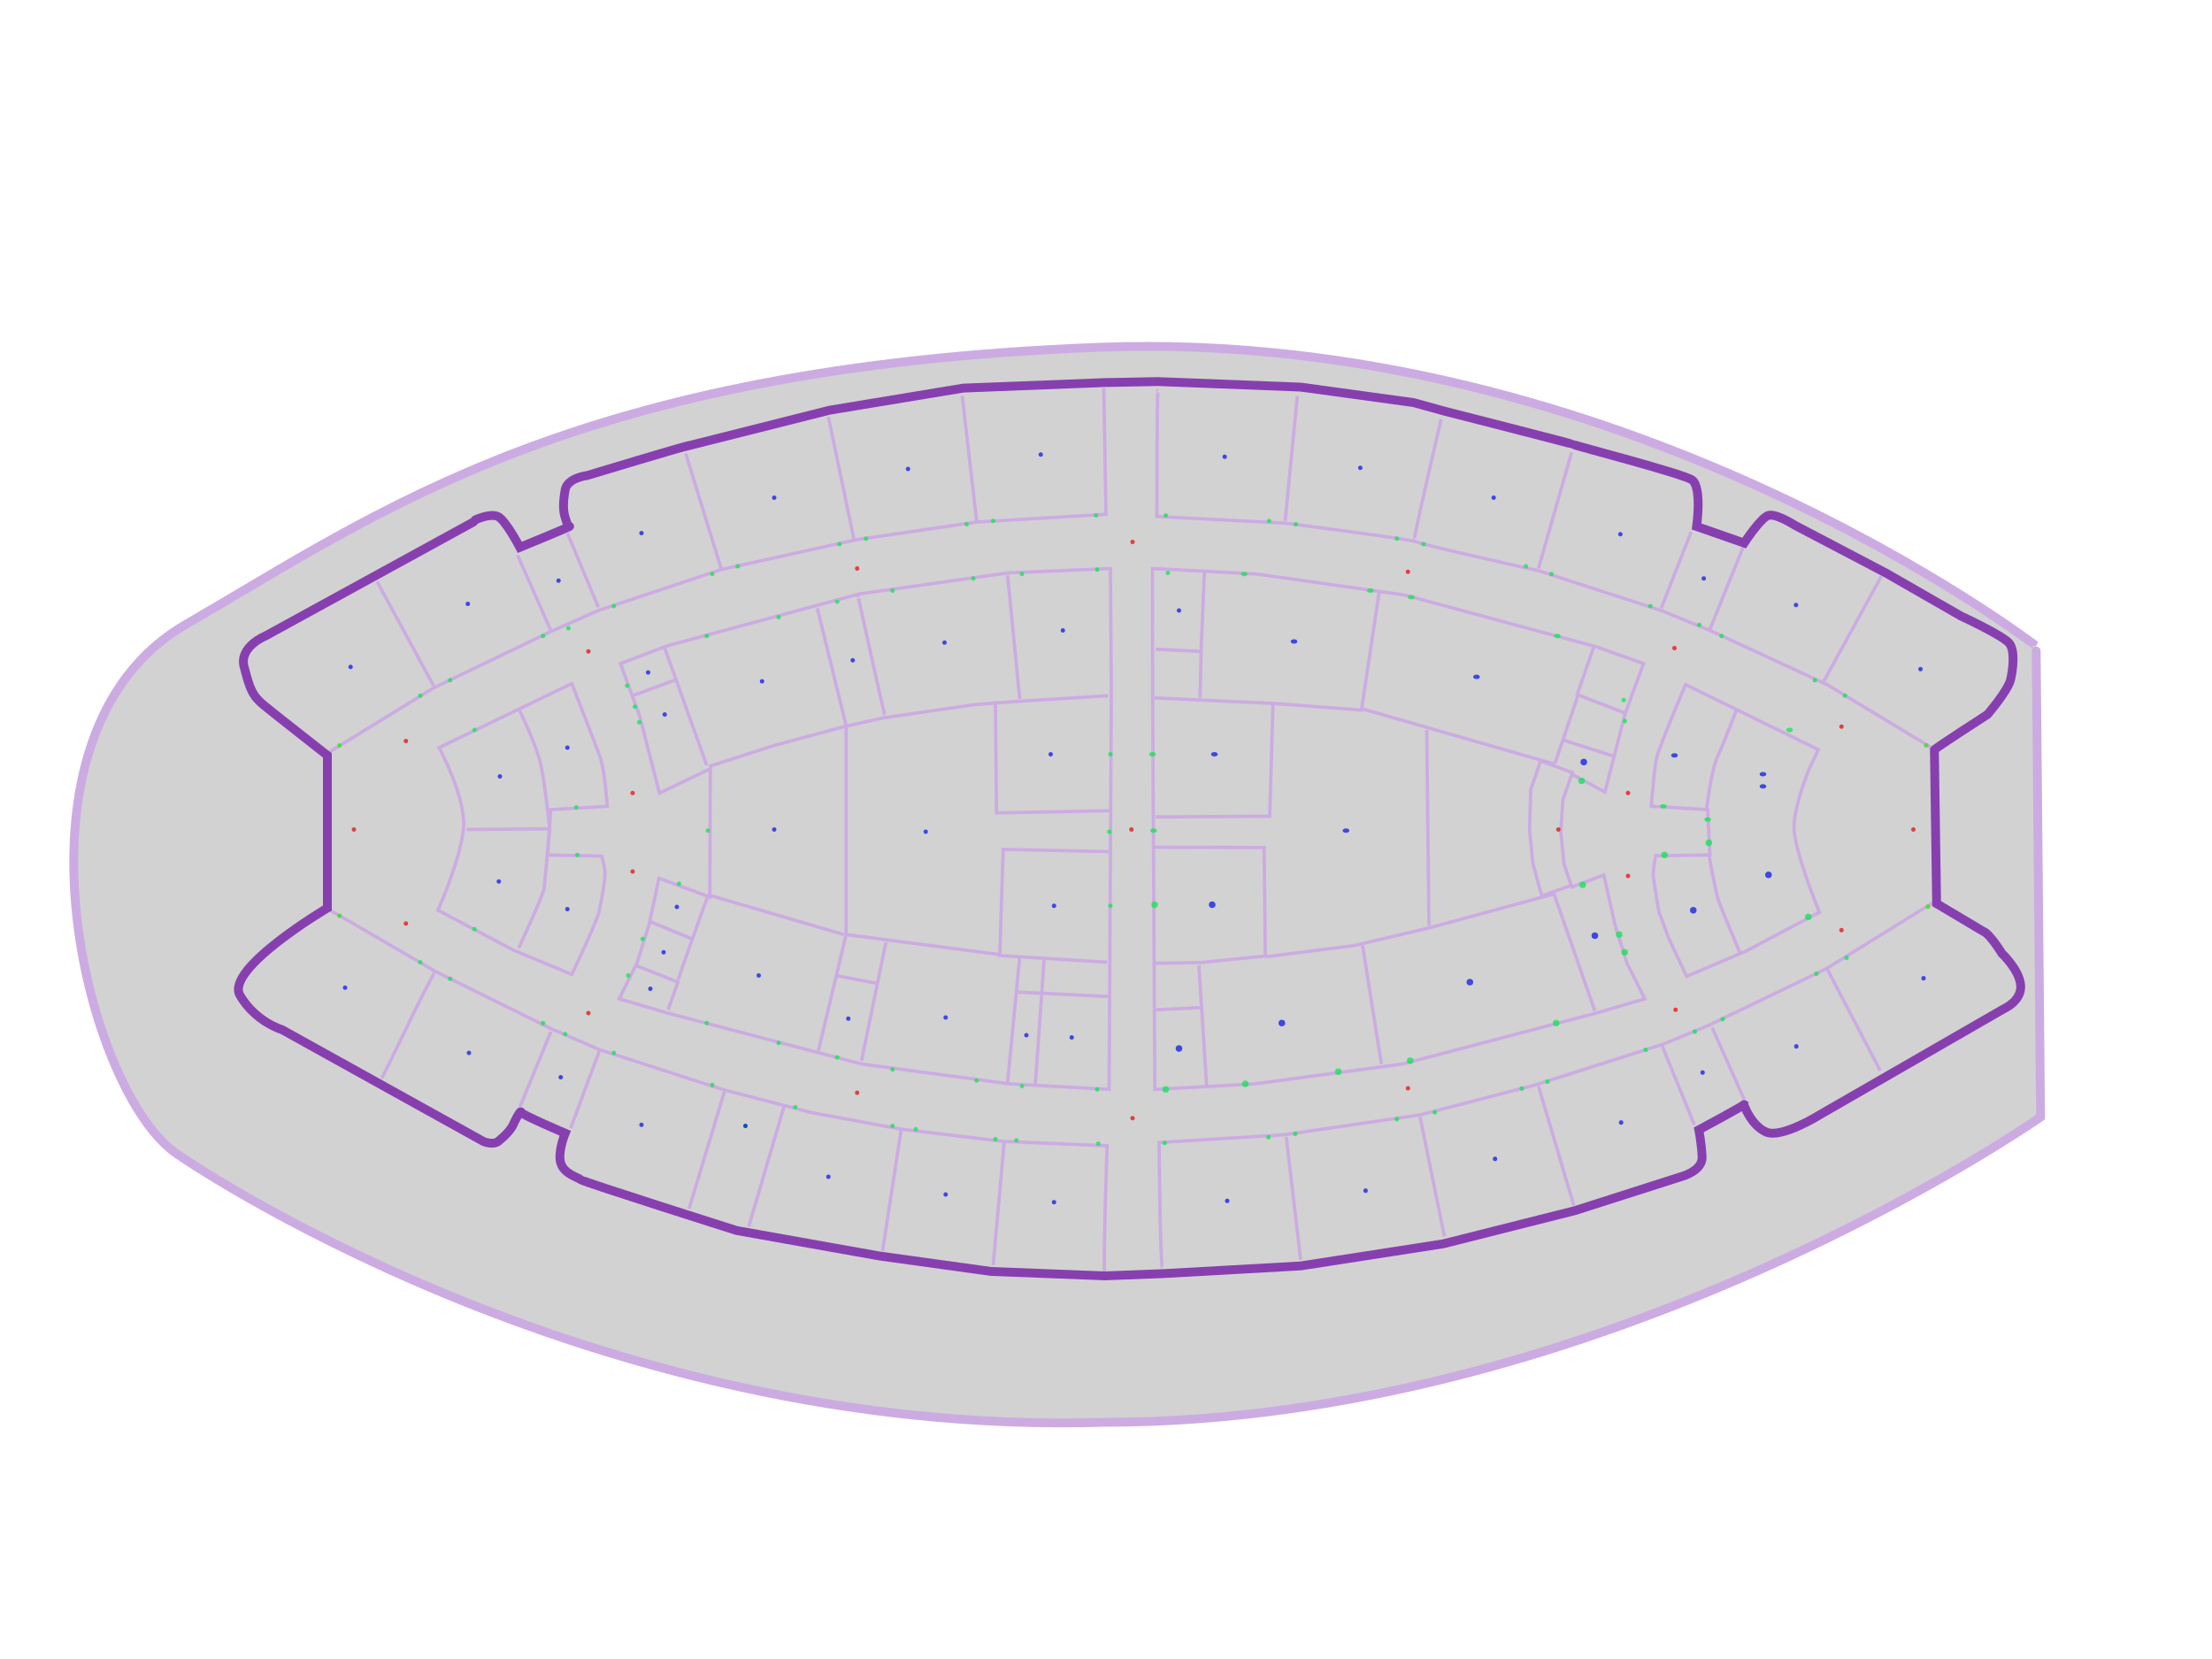 <?xml version="1.0" encoding="UTF-8" standalone="no"?>
<!-- Created with Inkscape (http://www.inkscape.org/) -->

<svg
   width="200cm"
   height="150cm"
   viewBox="0 0 2 1.5"
   version="1.1"
   id="svg1"
   xml:space="preserve"
   inkscape:version="1.4.2 (f4327f4, 2025-05-13)"
   sodipodi:docname="istF1.svg"
   inkscape:export-filename="..\..\Downloads\IST floor 1.png"
   inkscape:export-xdpi="96"
   inkscape:export-ydpi="96"
   xmlns:inkscape="http://www.inkscape.org/namespaces/inkscape"
   xmlns:sodipodi="http://sodipodi.sourceforge.net/DTD/sodipodi-0.dtd"
   xmlns="http://www.w3.org/2000/svg"
   xmlns:svg="http://www.w3.org/2000/svg"
   xmlns:rdf="http://www.w3.org/1999/02/22-rdf-syntax-ns#"
   xmlns:cc="http://creativecommons.org/ns#"
   xmlns:dc="http://purl.org/dc/elements/1.1/"><title
     id="title1">IST first floor</title><sodipodi:namedview
     id="namedview1"
     pagecolor="#505050"
     bordercolor="#eeeeee"
     borderopacity="1"
     inkscape:showpageshadow="0"
     inkscape:pageopacity="0"
     inkscape:pagecheckerboard="0"
     inkscape:deskcolor="#505050"
     inkscape:document-units="cm"
     inkscape:zoom="0.20779126"
     inkscape:cx="3970.3306"
     inkscape:cy="2714.2624"
     inkscape:window-width="3840"
     inkscape:window-x="-12"
     inkscape:window-y="-12"
     inkscape:window-maximized="1"
     inkscape:current-layer="layer2"
     showgrid="true"
     inkscape:window-height="2120"><inkscape:grid
       id="grid68"
       units="cm"
       originx="0"
       originy="0"
       spacingx="0.01"
       spacingy="0.01"
       empcolor="#0099e5"
       empopacity="0.302"
       color="#0099e5"
       opacity="0.149"
       empspacing="5"
       enabled="true"
       visible="true" /></sodipodi:namedview><defs
     id="defs1"><linearGradient
       id="swatch3"
       inkscape:swatch="solid"><stop
         style="stop-color:#000000;stop-opacity:1;"
         offset="0"
         id="stop3" /></linearGradient></defs><g
     inkscape:groupmode="layer"
     id="layer2"
     inkscape:label="Walls"><path
       style="fill:#bfbfbf;fill-opacity:0.696;fill-rule:nonzero;stroke:#ccabe2;stroke-width:0.008;stroke-dasharray:none;stroke-opacity:1"
       d="m 0.161,1.044 c 0,0 0.368,0.256 0.837,0.242 0.453,4e-7 0.847,-0.276 0.847,-0.276 0,0 -0.004,-0.427 -0.004,-0.426 C 1.839,0.583 1.467,0.296 0.994,0.314 0.52,0.332 0.342,0.464 0.169,0.564 -0.005,0.663 0.078,0.99 0.161,1.044 Z"
       id="path3"
       sodipodi:nodetypes="ccccssc"
       inkscape:label="Foundation" /><g
       inkscape:groupmode="layer"
       id="layer8"
       inkscape:label="Inner walls for inner classrooms"><path
         style="fill:none;fill-opacity:0.696;fill-rule:nonzero;stroke:#ccabe2;stroke-width:0.003;stroke-dasharray:none;stroke-opacity:1"
         d="m 0.422,0.75 0.075,-6.3665e-4 c 0,0 -0.004,-0.039 -0.008,-0.058 -0.004,-0.018 -0.019,-0.048 -0.019,-0.049"
         id="path36"
         sodipodi:nodetypes="ccsc" /><path
         style="fill:none;fill-opacity:0.696;fill-rule:nonzero;stroke:#ccabe2;stroke-width:0.003;stroke-dasharray:none;stroke-opacity:1"
         d="m 0.469,0.857 c 0,0 0.022,-0.047 0.023,-0.054 6.3664e-4,-0.007 0.005,-0.053 0.005,-0.053"
         id="path37"
         sodipodi:nodetypes="csc" /><path
         style="fill:none;fill-opacity:0.696;fill-rule:nonzero;stroke:#ccabe2;stroke-width:0.003;stroke-dasharray:none;stroke-opacity:1"
         d="m 0.575,0.873 0.038,0.015 -0.009,0.025"
         id="path38" /><path
         style="fill:none;fill-opacity:0.696;fill-rule:nonzero;stroke:#ccabe2;stroke-width:0.003;stroke-dasharray:none;stroke-opacity:1"
         d="m 0.587,0.833 0.039,0.016 -0.013,0.037"
         id="path39" /><path
         style="fill:none;fill-opacity:0.696;fill-rule:nonzero;stroke:#ccabe2;stroke-width:0.003;stroke-dasharray:none;stroke-opacity:1"
         d="M 0.64,0.81 0.626,0.849"
         id="path40" /><path
         style="fill:none;fill-opacity:0.696;fill-rule:nonzero;stroke:#ccabe2;stroke-width:0.003;stroke-dasharray:none;stroke-opacity:1"
         d="M 0.74,0.95 0.765,0.845 0.765,0.656 0.739,0.55"
         id="path41" /><path
         style="fill:none;fill-opacity:0.696;fill-rule:nonzero;stroke:#ccabe2;stroke-width:0.003;stroke-dasharray:none;stroke-opacity:1"
         d="m 0.641,0.693 0.059,-0.019 0.063,-0.017 0.036,-0.008 0.083,-0.012 0.04,-0.003 0.08,-0.005"
         id="path42" /><path
         style="fill:none;fill-opacity:0.696;fill-rule:nonzero;stroke:#ccabe2;stroke-width:0.003;stroke-dasharray:none;stroke-opacity:1"
         d="m 0.601,0.586 c 3.1834e-4,6.3664e-4 0.038,0.106 0.038,0.106"
         id="path43" /><path
         style="fill:none;fill-opacity:0.696;fill-rule:nonzero;stroke:#ccabe2;stroke-width:0.003;stroke-dasharray:none;stroke-opacity:1"
         d="m 0.572,0.629 0.038,-0.014"
         id="path44" /><path
         style="fill:none;fill-opacity:0.696;fill-rule:nonzero;stroke:#ccabe2;stroke-width:0.003;stroke-dasharray:none;stroke-opacity:1"
         d="m 0.64,0.809 0.123,0.036"
         id="path45" /><path
         style="fill:none;fill-opacity:0.696;fill-rule:nonzero;stroke:#ccabe2;stroke-width:0.003;stroke-dasharray:none;stroke-opacity:1"
         d="m 0.9,0.634 0.001,0.101 0.102,-0.002"
         id="path46" /><path
         style="fill:none;fill-opacity:0.696;fill-rule:nonzero;stroke:#ccabe2;stroke-width:0.003;stroke-dasharray:none;stroke-opacity:1"
         d="M 1.003,0.77 0.907,0.768 0.904,0.864 1.001,0.87"
         id="path47" /><path
         style="fill:none;fill-opacity:0.696;fill-rule:nonzero;stroke:#ccabe2;stroke-width:0.003;stroke-dasharray:none;stroke-opacity:1"
         d="m 0.911,0.979 0.011,-0.114"
         id="path48" /><path
         style="fill:none;fill-opacity:0.696;fill-rule:nonzero;stroke:#ccabe2;stroke-width:0.003;stroke-dasharray:none;stroke-opacity:1"
         d="m 0.765,0.845 0.138,0.018"
         id="path49" /><path
         style="fill:none;fill-opacity:0.696;fill-rule:nonzero;stroke:#ccabe2;stroke-width:0.003;stroke-dasharray:none;stroke-opacity:1"
         d="m 0.776,0.54 c 0,-6.3666e-4 0.023,0.105 0.024,0.106"
         id="path50" /><path
         style="fill:none;fill-opacity:0.696;fill-rule:nonzero;stroke:#ccabe2;stroke-width:0.003;stroke-dasharray:none;stroke-opacity:1"
         d="m 0.911,0.52 0.011,0.112"
         id="path51" /><path
         style="fill:none;fill-opacity:0.696;fill-rule:nonzero;stroke:#ccabe2;stroke-width:0.003;stroke-dasharray:none;stroke-opacity:1"
         d="M 0.801,0.852 0.779,0.959"
         id="path52" /><path
         style="fill:none;fill-opacity:0.696;fill-rule:nonzero;stroke:#ccabe2;stroke-width:0.003;stroke-dasharray:none;stroke-opacity:1"
         d="m 0.756,0.882 0.036,0.007"
         id="path53" /><path
         style="fill:none;fill-opacity:0.696;fill-rule:nonzero;stroke:#ccabe2;stroke-width:0.003;stroke-dasharray:none;stroke-opacity:1"
         d="m 1.044,0.631 0.107,0.005 -0.003,0.102 -0.103,6.3667e-4"
         id="path54"
         sodipodi:nodetypes="cccc" /><path
         style="fill:none;fill-opacity:0.696;fill-rule:nonzero;stroke:#ccabe2;stroke-width:0.003;stroke-dasharray:none;stroke-opacity:1"
         d="m 1.045,0.587 0.041,0.002 c 0,0 -9.55e-4,0.042 -9.55e-4,0.041"
         id="path55" /><path
         style="fill:none;fill-opacity:0.696;fill-rule:nonzero;stroke:#ccabe2;stroke-width:0.003;stroke-dasharray:none;stroke-opacity:1"
         d="m 1.089,0.516 -0.003,0.072"
         id="path56" /><path
         style="fill:none;fill-opacity:0.696;fill-rule:nonzero;stroke:#ccabe2;stroke-width:0.003;stroke-dasharray:none;stroke-opacity:1"
         d="m 1.044,0.766 0.099,3.1832e-4 0.001,0.095 6.366e-4,0.003 -0.059,0.006 -0.042,6.3664e-4"
         id="path57" /><path
         style="fill:none;fill-opacity:0.696;fill-rule:nonzero;stroke:#ccabe2;stroke-width:0.003;stroke-dasharray:none;stroke-opacity:1"
         d="m 1.086,0.911 -0.041,0.002"
         id="path58" /><path
         style="fill:none;fill-opacity:0.696;fill-rule:nonzero;stroke:#ccabe2;stroke-width:0.003;stroke-dasharray:none;stroke-opacity:1"
         d="m 1.084,0.873 0.007,0.109"
         id="path59" /><path
         style="fill:none;fill-opacity:0.696;fill-rule:nonzero;stroke:#ccabe2;stroke-width:0.003;stroke-dasharray:none;stroke-opacity:1"
         d="m 1.145,0.865 0.079,-0.01 0.068,-0.016 0.114,-0.031"
         id="path60" /><path
         style="fill:none;fill-opacity:0.696;fill-rule:nonzero;stroke:#ccabe2;stroke-width:0.003;stroke-dasharray:none;stroke-opacity:1"
         d="M 1.249,0.962 1.232,0.855"
         id="path61" /><path
         style="fill:none;fill-opacity:0.696;fill-rule:nonzero;stroke:#ccabe2;stroke-width:0.003;stroke-dasharray:none;stroke-opacity:1"
         d="m 1.405,0.808 0.037,0.106"
         id="path62"
         sodipodi:nodetypes="cc" /><path
         style="fill:none;fill-opacity:0.696;stroke:#ccabe2;stroke-width:0.003"
         d="M 1.247,0.535 1.231,0.642 1.151,0.636"
         id="path63" /><path
         style="fill:none;fill-opacity:0.696;stroke:#ccabe2;stroke-width:0.003"
         d="m 1.441,0.585 -0.015,0.043 0.044,0.017"
         id="path64" /><path
         style="fill:none;fill-opacity:0.696;stroke:#ccabe2;stroke-width:0.003"
         d="m 1.427,0.628 -0.021,0.062"
         id="path65" /><path
         style="fill:none;fill-opacity:0.696;stroke:#ccabe2;stroke-width:0.003"
         d="m 1.413,0.669 0.047,0.015"
         id="path66" /><path
         style="fill:none;fill-opacity:0.696;stroke:#ccabe2;stroke-width:0.003"
         d="m 1.232,0.641 0.174,0.05"
         id="path67" /><path
         style="fill:none;fill-opacity:0.696;stroke:#ccabe2;stroke-width:0.003"
         d="m 1.29,0.66 0.002,0.177"
         id="path68" /></g><g
       inkscape:groupmode="layer"
       id="layer4"
       inkscape:label="Inner walls for perimeter classrooms"><path
         style="fill:none;fill-opacity:0.696;fill-rule:nonzero;stroke:#ccabe2;stroke-width:0.003;stroke-dasharray:none;stroke-opacity:1"
         d="m 0.393,0.88 c -0.002,-9.5496e-4 -0.047,0.095 -0.048,0.095"
         id="path8" /><path
         style="fill:none;fill-opacity:0.696;fill-rule:nonzero;stroke:#ccabe2;stroke-width:0.003;stroke-dasharray:none;stroke-opacity:1"
         d="M 0.47,1.001 0.498,0.933"
         id="path9" /><path
         style="fill:none;fill-opacity:0.696;fill-rule:nonzero;stroke:#ccabe2;stroke-width:0.003;stroke-dasharray:none;stroke-opacity:1"
         d="M 0.516,1.02 0.542,0.95"
         id="path10" /><path
         style="fill:none;fill-opacity:0.696;fill-rule:nonzero;stroke:#ccabe2;stroke-width:0.003;stroke-dasharray:none;stroke-opacity:1"
         d="M 0.623,1.093 0.655,0.987"
         id="path11" /><path
         style="fill:none;fill-opacity:0.696;fill-rule:nonzero;stroke:#ccabe2;stroke-width:0.003;stroke-dasharray:none;stroke-opacity:1"
         d="M 0.709,1 0.677,1.109"
         id="path12" /><path
         style="fill:none;fill-opacity:0.696;fill-rule:nonzero;stroke:#ccabe2;stroke-width:0.003;stroke-dasharray:none;stroke-opacity:1"
         d="M 0.798,1.131 0.815,1.02"
         id="path13" /><path
         style="fill:none;fill-opacity:0.696;fill-rule:nonzero;stroke:#ccabe2;stroke-width:0.003;stroke-dasharray:none;stroke-opacity:1"
         d="M 0.898,1.144 0.908,1.032"
         id="path14" /><path
         style="fill:none;fill-opacity:0.696;fill-rule:nonzero;stroke:#ccabe2;stroke-width:0.003;stroke-dasharray:none;stroke-opacity:1"
         d="M 1.176,1.139 1.163,1.028"
         id="path15" /><path
         style="fill:none;fill-opacity:0.696;fill-rule:nonzero;stroke:#ccabe2;stroke-width:0.003;stroke-dasharray:none;stroke-opacity:1"
         d="M 1.306,1.118 1.284,1.01"
         id="path16" /><path
         style="fill:none;fill-opacity:0.696;fill-rule:nonzero;stroke:#ccabe2;stroke-width:0.003;stroke-dasharray:none;stroke-opacity:1"
         d="M 1.391,0.982 1.423,1.09"
         id="path17" /><path
         style="fill:none;fill-opacity:0.696;fill-rule:nonzero;stroke:#ccabe2;stroke-width:0.003;stroke-dasharray:none;stroke-opacity:1"
         d="m 1.503,0.946 0.029,0.071"
         id="path18" /><path
         style="fill:none;fill-opacity:0.696;fill-rule:nonzero;stroke:#ccabe2;stroke-width:0.003;stroke-dasharray:none;stroke-opacity:1"
         d="m 1.548,0.929 0.029,0.065"
         id="path19" /><path
         style="fill:none;fill-opacity:0.696;fill-rule:nonzero;stroke:#ccabe2;stroke-width:0.003;stroke-dasharray:none;stroke-opacity:1"
         d="m 1.652,0.876 0.048,0.092"
         id="path20" /><path
         style="fill:none;fill-opacity:0.696;fill-rule:nonzero;stroke:#ccabe2;stroke-width:0.003;stroke-dasharray:none;stroke-opacity:1"
         d="M 1.701,0.521 1.649,0.616"
         id="path21" /><path
         style="fill:none;fill-opacity:0.696;fill-rule:nonzero;stroke:#ccabe2;stroke-width:0.003;stroke-dasharray:none;stroke-opacity:1"
         d="m 1.576,0.495 -0.03,0.074"
         id="path22" /><path
         style="fill:none;fill-opacity:0.696;fill-rule:nonzero;stroke:#ccabe2;stroke-width:0.003;stroke-dasharray:none;stroke-opacity:1"
         d="m 1.529,0.481 -0.027,0.069"
         id="path23" /><path
         style="fill:none;fill-opacity:0.696;fill-rule:nonzero;stroke:#ccabe2;stroke-width:0.003;stroke-dasharray:none;stroke-opacity:1"
         d="M 1.421,0.409 1.391,0.514"
         id="path24" /><path
         style="fill:none;fill-opacity:0.696;fill-rule:nonzero;stroke:#ccabe2;stroke-width:0.003;stroke-dasharray:none;stroke-opacity:1"
         d="m 1.303,0.379 c 0,0 -0.025,0.107 -0.024,0.108"
         id="path25" /><path
         style="fill:none;fill-opacity:0.696;fill-rule:nonzero;stroke:#ccabe2;stroke-width:0.003;stroke-dasharray:none;stroke-opacity:1"
         d="M 1.173,0.358 1.162,0.471"
         id="path26" /><path
         style="fill:none;fill-opacity:0.696;fill-rule:nonzero;stroke:#ccabe2;stroke-width:0.003;stroke-dasharray:none;stroke-opacity:1"
         d="m 0.87,0.358 0.013,0.113"
         id="path27" /><path
         style="fill:none;fill-opacity:0.696;fill-rule:nonzero;stroke:#ccabe2;stroke-width:0.003;stroke-dasharray:none;stroke-opacity:1"
         d="m 0.749,0.377 0.023,0.11"
         id="path28" /><path
         style="fill:none;fill-opacity:0.696;fill-rule:nonzero;stroke:#ccabe2;stroke-width:0.003;stroke-dasharray:none;stroke-opacity:1"
         d="m 0.62,0.41 0.032,0.104"
         id="path29" /><path
         style="fill:none;fill-opacity:0.696;fill-rule:nonzero;stroke:#ccabe2;stroke-width:0.003;stroke-dasharray:none;stroke-opacity:1"
         d="m 0.513,0.482 0.028,0.067"
         id="path30" /><path
         style="fill:none;fill-opacity:0.696;fill-rule:nonzero;stroke:#ccabe2;stroke-width:0.003;stroke-dasharray:none;stroke-opacity:1"
         d="m 0.468,0.502 0.03,0.068"
         id="path31" /><path
         style="fill:none;fill-opacity:0.696;fill-rule:nonzero;stroke:#ccabe2;stroke-width:0.003;stroke-dasharray:none;stroke-opacity:1"
         d="m 0.341,0.526 0.051,0.094"
         id="path32" /></g><g
       inkscape:groupmode="layer"
       id="layer5"
       inkscape:label="Inner perimeters"
       style="display:inline"><g
         inkscape:groupmode="layer"
         id="layer6"
         inkscape:label="outer class perimeters"><path
           style="display:inline;fill:none;fill-opacity:0.696;fill-rule:nonzero;stroke:#ccabe2;stroke-width:0.003;stroke-dasharray:none;stroke-opacity:1"
           d="m 0.296,0.681 0.096,-0.059 0.106,-0.051 0.043,-0.019 0.111,-0.037 0.122,-0.027 0.109,-0.016 0.117,-0.007 -0.002,-0.114"
           id="path4"
           inkscape:label="Northeast outer" /><path
           style="display:inline;fill:none;fill-opacity:0.696;fill-rule:nonzero;stroke:#ccabe2;stroke-width:0.003;stroke-dasharray:none;stroke-opacity:1"
           d="m 1.047,0.353 c -9.55e-4,-6.3667e-4 -0.001,0.114 -0.001,0.114 l 0.116,0.006 c 0,0 0.117,0.015 0.119,0.017 0.002,0.002 0.11,0.026 0.11,0.026 l 0.111,0.036 0.044,0.018 0.106,0.049 0.096,0.058"
           id="path5"
           inkscape:label="Southeast outer"
           sodipodi:nodetypes="ccccccccc" /><path
           style="display:inline;fill:none;fill-opacity:0.696;fill-rule:nonzero;stroke:#ccabe2;stroke-width:0.003;stroke-dasharray:none;stroke-opacity:1"
           d="m 0.298,0.823 c 0.002,4.5019e-4 0.095,0.055 0.095,0.055 l 0.105,0.052 0.044,0.019 0.111,0.036 0.081,0.021 0.081,0.015 0.092,0.011 0.094,0.004 c 0,0 -0.004,0.115 -0.002,0.115"
           id="path6"
           sodipodi:nodetypes="cccccccccc"
           inkscape:label="Northwest outer" /><path
           style="display:inline;fill:none;fill-opacity:0.696;fill-rule:nonzero;stroke:#ccabe2;stroke-width:0.003;stroke-dasharray:none;stroke-opacity:1"
           d="m 1.051,1.146 c -0.002,0 -0.003,-0.113 -0.003,-0.113 l 0.113,-0.007 0.123,-0.018 0.104,-0.027 0.116,-0.037 0.041,-0.017 0.106,-0.051 0.097,-0.06"
           id="path7"
           inkscape:label="Southwest outer" /></g><g
         inkscape:groupmode="layer"
         id="layer7"
         inkscape:label="Inner class perimeters"><path
           style="fill:none;fill-opacity:0.696;fill-rule:nonzero;stroke:#ccabe2;stroke-width:0.003;stroke-dasharray:none;stroke-opacity:1"
           d="m 0.397,0.676 c 0,0 0.025,0.046 0.022,0.074 -0.003,0.028 -0.023,0.073 -0.023,0.073 l 0.068,0.036 0.053,0.022 c 0,0 0.023,-0.048 0.025,-0.058 0.002,-0.011 0.005,-0.025 0.005,-0.033 -3.1832e-4,-0.008 -0.003,-0.016 -0.003,-0.016 l -0.049,-9.5537e-4 0.003,-0.041 0.051,-0.003 c 0,0 -0.002,-0.034 -0.007,-0.046 -0.004,-0.011 -0.025,-0.065 -0.025,-0.065 z"
           id="path33"
           inkscape:label="North inner"
           sodipodi:nodetypes="cccccccccccscc" /><path
           style="fill:none;fill-opacity:0.696;fill-rule:nonzero;stroke:#ccabe2;stroke-width:0.003;stroke-dasharray:none;stroke-opacity:1"
           d="m 0.561,0.6 0.042,-0.016 0.174,-0.047 0.134,-0.019 0.093,-0.004 8.138e-4,0.112 -0.002,0.359 -0.09,-0.005 -0.134,-0.018 -0.175,-0.046 -0.041,-0.012 -0.003,-9.0038e-4 0.016,-0.032 0.011,-0.035 0.009,-0.042 0.046,0.017 4.5019e-4,-0.116 -0.046,0.022 -0.018,-0.07 z"
           id="path34"
           inkscape:label="North Middle inner"
           sodipodi:nodetypes="cccccccccccccccccccc" /><path
           style="fill:none;fill-opacity:0.696;fill-rule:nonzero;stroke:#ccabe2;stroke-width:0.003;stroke-dasharray:none;stroke-opacity:1"
           d="M 1.486,0.6 1.444,0.585 1.27,0.538 1.136,0.519 l -0.094,-0.005 1.416e-4,0.112 0.002,0.359 0.09,-0.005 0.134,-0.018 0.175,-0.046 0.041,-0.012 0.003,-9.0038e-4 -0.016,-0.032 -0.011,-0.035 -0.01,-0.045 -0.029,0.011 -0.007,-0.021 -0.003,-0.029 0.002,-0.029 0.008,-0.023 0.03,0.016 0.018,-0.07 z"
           id="path35"
           inkscape:label="South Middle inner"
           sodipodi:nodetypes="ccccccccccccccccccccccc" /><path
           style="fill:#b380ff;fill-opacity:0.696;stroke:#ccabe2;stroke-width:0.003;stroke-opacity:1"
           d="m 0.944,0.868 -0.008,0.114"
           id="path91"
           inkscape:label="1057split" /><path
           style="fill:#b380ff;fill-opacity:0.696;stroke:#ccabe2;stroke-width:0.003;stroke-opacity:1"
           d="m 0.92,0.897 0.082,0.004"
           id="path93"
           inkscape:label="1057split"
           sodipodi:nodetypes="cc" /><path
           style="fill:none;fill-opacity:0.696;stroke:#ccabe2;stroke-width:0.003;stroke-dasharray:none;stroke-opacity:1"
           d="m 1.423,0.699 -0.03,-0.011 -0.009,0.026 -0.001,0.037 0.003,0.03 0.008,0.029 0.028,-0.01"
           id="path70"
           sodipodi:nodetypes="ccccccc" /><path
           style="fill:none;fill-opacity:0.696;stroke:#ccabe2;stroke-width:0.003"
           d="m 1.524,0.619 c 0,0 -0.025,0.059 -0.026,0.066 -0.002,0.007 -0.003,0.022 -0.003,0.022 l -0.002,0.022 0.051,0.003 0.002,0.041 -0.049,7.8783e-4 c 0,0 -0.003,0.014 -0.002,0.02 7.878e-4,0.006 0.005,0.031 0.005,0.031 l 0.009,0.024 0.016,0.034 0.054,-0.023 0.066,-0.035 c 0,0 -0.023,-0.056 -0.023,-0.077 5.627e-4,-0.021 0.014,-0.053 0.014,-0.053 l 0.008,-0.017 z"
           id="path220"
           inkscape:label="South inner" /><path
           style="fill:none;fill-opacity:0.696;stroke:#ccabe2;stroke-width:0.003"
           d="m 1.543,0.732 c 0,0 0.004,-0.035 0.01,-0.048 0.006,-0.013 0.017,-0.042 0.017,-0.042"
           id="path221"
           sodipodi:nodetypes="ccc"
           inkscape:label="inner middle split1" /><path
           style="fill:none;fill-opacity:0.696;stroke:#ccabe2;stroke-width:0.003"
           d="m 1.545,0.772 c 0,0 0.006,0.034 0.009,0.043 0.003,0.008 0.019,0.046 0.019,0.046"
           id="path222"
           inkscape:label="inner middle split2" /></g></g><path
       style="fill:none;fill-opacity:1;fill-rule:nonzero;stroke:#873fb0;stroke-width:0.008;stroke-dasharray:none;stroke-opacity:1"
       d="M 0.428,0.472 0.24,0.575 c 0,0 -0.025,0.01 -0.019,0.029 0.005,0.019 0.007,0.025 0.018,0.034 0.011,0.009 0.057,0.045 0.057,0.045 v 0.138 c 0,0 -0.093,0.055 -0.079,0.079 0.014,0.024 0.038,0.031 0.038,0.031 L 0.437,1.032 c 0,0 0.009,0.004 0.014,-4.134e-4 0.006,-0.005 0.012,-0.011 0.014,-0.017 0.003,-0.006 0.006,-0.011 0.006,-0.009 0,0.002 0.04,0.019 0.04,0.019 0,0 -0.007,0.017 -0.004,0.027 0.003,0.01 0.016,0.013 0.018,0.015 0.002,0.002 0.141,0.046 0.141,0.046 l 0.129,0.023 0.101,0.014 0.103,0.004 0.052,-0.002 0.125,-0.007 0.129,-0.02 0.119,-0.03 0.097,-0.031 c 0,0 0.018,-0.005 0.018,-0.017 -4.502e-4,-0.012 -0.003,-0.025 -0.003,-0.025 0,0 0.041,-0.022 0.041,-0.023 -9.004e-4,-6.7529e-4 0.006,0.019 0.02,0.025 0.014,0.006 0.049,-0.016 0.049,-0.016 L 1.812,0.912 c 0,0 0.016,-0.007 0.015,-0.021 -0.001,-0.014 -0.017,-0.029 -0.017,-0.029 0,0 -0.011,-0.018 -0.017,-0.02 -0.005,-0.003 -0.042,-0.025 -0.042,-0.025 0,0 -0.002,-0.138 -0.002,-0.139 -2.251e-4,-9.0038e-4 0.048,-0.032 0.048,-0.032 0,0 0.019,-0.022 0.021,-0.032 0.002,-0.009 0.004,-0.025 -0.001,-0.032 -0.005,-0.007 -0.044,-0.025 -0.044,-0.025 L 1.705,0.518 1.623,0.475 c 0,0 -0.017,-0.011 -0.024,-0.009 -0.007,0.002 -0.022,0.025 -0.022,0.025 l -0.043,-0.015 c 0,0 0.005,-0.035 -0.004,-0.042 -0.009,-0.006 -0.106,-0.031 -0.107,-0.032 -9.004e-4,-6.7527e-4 -0.116,-0.03 -0.116,-0.03 l -0.029,-0.008 -0.102,-0.014 -0.129,-0.005 -0.048,9.0035e-4 -0.128,0.005 -0.121,0.02 c 0,0 -0.127,0.032 -0.127,0.032 0,-9.0038e-4 -0.092,0.027 -0.092,0.027 0,0 -0.018,0.002 -0.02,0.013 -0.002,0.011 -0.002,0.019 0,0.025 0.002,0.007 0.003,0.008 0.004,0.008 9.0037e-4,2.2511e-4 -0.045,0.019 -0.045,0.019 0,0 -0.013,-0.025 -0.02,-0.028 -0.007,-0.003 -0.02,0.003 -0.02,0.003 z"
       id="path2"
       inkscape:label="Outer perimeter" /></g><g
     inkscape:groupmode="layer"
     id="layer3"
     inkscape:label="Nodes"
     style="display:inline"
     sodipodi:insensitive="true"><circle
       style="fill:#ea0000;fill-opacity:0.696;stroke:none;stroke-width:0.003"
       id="path69"
       cx="0.32"
       cy="0.75"
       r="0.002"
       inkscape:label="northEntry" /><circle
       style="fill:#ea0000;fill-opacity:0.696;stroke:none;stroke-width:0.003"
       id="circle76"
       cx="1.73"
       cy="0.75"
       r="0.002"
       inkscape:label="southEntry" /><circle
       style="fill:#ea0000;fill-opacity:0.696;stroke:none;stroke-width:0.003"
       id="circle83"
       cx="1.023"
       cy="0.75"
       r="0.002"
       inkscape:label="centerHallway" /><circle
       style="fill:#ea0000;fill-opacity:0.696;stroke:none;stroke-width:0.003"
       id="circle84"
       cx="1.409"
       cy="0.75"
       inkscape:label="mosaicCafe"
       r="0.002" /><circle
       style="fill:#ea0000;fill-opacity:0.696;stroke:none;stroke-width:0.003"
       id="circle85"
       cx="1.472"
       cy="0.717"
       r="0.002"
       inkscape:label="southHallway1" /><circle
       style="fill:#ea0000;fill-opacity:0.696;stroke:none;stroke-width:0.003"
       id="circle86"
       cx="1.472"
       cy="0.792"
       r="0.002"
       inkscape:label="southHallway2" /><circle
       style="fill:#ea0000;fill-opacity:0.696;stroke:none;stroke-width:0.003"
       id="circle1"
       cx="0.572"
       cy="0.717"
       r="0.002"
       inkscape:label="northHallway1" /><circle
       style="fill:#ea0000;fill-opacity:0.696;stroke:none;stroke-width:0.003"
       id="circle2"
       cx="0.572"
       cy="0.788"
       r="0.002"
       inkscape:label="northHallway2" /><g
       inkscape:groupmode="layer"
       id="layer9"
       inkscape:label="eastHallway"><circle
         style="fill:#ea0000;fill-opacity:0.696;stroke:none;stroke-width:0.003"
         id="circle69"
         cx="0.367"
         cy="0.67"
         r="0.002"
         inkscape:label="eastHallway1" /><circle
         style="fill:#ea0000;fill-opacity:0.696;stroke:none;stroke-width:0.003"
         id="circle70"
         cx="0.532"
         cy="0.589"
         r="0.002"
         inkscape:label="eastHallway2" /><circle
         style="fill:#ea0000;fill-opacity:0.696;stroke:none;stroke-width:0.003"
         id="circle71"
         cx="0.775"
         cy="0.514"
         r="0.002"
         inkscape:label="eastHallway3" /><circle
         style="fill:#ea0000;fill-opacity:0.696;stroke:none;stroke-width:0.003"
         id="circle72"
         cx="1.024"
         cy="0.49"
         r="0.002"
         inkscape:label="eastHallway4" /><circle
         style="fill:#ea0000;fill-opacity:0.696;stroke:none;stroke-width:0.003"
         id="circle73"
         cx="1.273"
         cy="0.517"
         r="0.002"
         inkscape:label="eastHallway5" /><circle
         style="fill:#ea0000;fill-opacity:0.696;stroke:none;stroke-width:0.003"
         id="circle74"
         cx="1.514"
         cy="0.586"
         r="0.002"
         inkscape:label="eastHallway6" /><circle
         style="fill:#ea0000;fill-opacity:0.696;stroke:none;stroke-width:0.003"
         id="circle75"
         cx="1.665"
         cy="0.657"
         r="0.002"
         inkscape:label="eastHallway7" /></g><g
       inkscape:groupmode="layer"
       id="layer10"
       inkscape:label="westHallway"><circle
         style="fill:#ea0000;fill-opacity:0.696;stroke:none;stroke-width:0.003"
         id="circle82"
         cx="0.367"
         cy="0.835"
         r="0.002"
         inkscape:label="westHallway1" /><circle
         style="fill:#ea0000;fill-opacity:0.696;stroke:none;stroke-width:0.003"
         id="circle81"
         cx="0.532"
         cy="0.916"
         r="0.002"
         inkscape:label="westHallway2" /><circle
         style="fill:#ea0000;fill-opacity:0.696;stroke:none;stroke-width:0.003"
         id="circle77"
         cx="1.665"
         cy="0.841"
         r="0.002"
         inkscape:label="westHallway7" /><circle
         style="fill:#ea0000;fill-opacity:0.696;stroke:none;stroke-width:0.003"
         id="circle74-8"
         cx="1.515"
         cy="0.913"
         inkscape:label="westHallway6"
         r="0.002" /><circle
         style="fill:#ea0000;fill-opacity:0.696;stroke:none;stroke-width:0.003"
         id="circle78"
         cx="1.273"
         cy="0.984"
         r="0.002"
         inkscape:label="westHallway5" /><circle
         style="fill:#ea0000;fill-opacity:0.696;stroke:none;stroke-width:0.003"
         id="circle79"
         cx="1.024"
         cy="1.011"
         r="0.002"
         inkscape:label="westHallway4" /><circle
         style="fill:#ea0000;fill-opacity:0.696;stroke:none;stroke-width:0.003"
         id="circle80"
         cx="0.775"
         cy="0.988"
         r="0.002"
         inkscape:label="westHallway3" /></g><g
       inkscape:groupmode="layer"
       id="layer11"
       inkscape:label="North rooms"><g
         inkscape:groupmode="layer"
         id="g29"
         inkscape:label="West rooms"><g
           id="g19"
           inkscape:label="East rooms"
           transform="matrix(1,0,0,-1,0,1.5)"><circle
             style="fill:#22ea00;fill-opacity:0.696;stroke:none;stroke-width:0.003"
             id="circle7"
             cx="0.307"
             cy="0.672"
             r="0.002"
             inkscape:label="room1048_door1" /><circle
             style="fill:#00ea47;fill-opacity:0.696;stroke:none;stroke-width:0.003"
             id="circle8"
             cx="0.38"
             cy="0.63"
             r="0.002"
             inkscape:label="room1048_door2" /><circle
             style="fill:#00ea47;fill-opacity:0.696;stroke:none;stroke-width:0.003"
             id="circle9"
             cx="0.407"
             cy="0.615"
             r="0.002"
             inkscape:label="room1049_door1" /><circle
             style="fill:#00ea47;fill-opacity:0.696;stroke:none;stroke-width:0.003"
             id="circle10"
             cx="0.491"
             cy="0.575"
             r="0.002"
             inkscape:label="room1049_door2" /><circle
             style="fill:#00ea47;fill-opacity:0.696;stroke:none;stroke-width:0.003"
             id="circle11"
             cx="0.511"
             cy="0.565"
             r="0.002"
             inkscape:label="room1050_door1" /><circle
             style="fill:#00ea47;fill-opacity:0.696;stroke:none;stroke-width:0.003"
             id="circle12"
             cx="0.555"
             cy="0.548"
             r="0.002"
             inkscape:label="room1051_door1" /><circle
             style="fill:#00ea47;fill-opacity:0.696;stroke:none;stroke-width:0.003"
             id="circle13"
             cx="0.644"
             cy="0.519"
             r="0.002"
             inkscape:label="room1051_door2" /><circle
             style="fill:#00ea47;fill-opacity:0.696;stroke:none;stroke-width:0.408"
             id="circle14"
             cx="0.674"
             cy="0.482"
             inkscape:label="room1051A_door1"
             r="0.002"><title
               id="title91">Physics lab preparation</title></circle><circle
             style="fill:#00ea47;fill-opacity:0.696;stroke:none;stroke-width:0.003"
             id="circle15"
             cx="0.719"
             cy="0.499"
             r="0.002"
             inkscape:label="room1053_door1" /><circle
             style="fill:#00ea47;fill-opacity:0.696;stroke:none;stroke-width:0.003"
             id="circle16"
             cx="0.807"
             cy="0.482"
             r="0.002"
             inkscape:label="room1053_door2" /><circle
             style="fill:#00ea47;fill-opacity:0.696;stroke:none;stroke-width:0.003"
             id="circle17"
             cx="0.828"
             cy="0.479"
             r="0.002"
             inkscape:label="room1056_door1" /><circle
             style="fill:#00ea47;fill-opacity:0.696;stroke:none;stroke-width:0.003"
             id="circle17-9"
             cx="0.9"
             cy="0.47"
             r="0.002"
             inkscape:label="room1056_door2" /><circle
             style="fill:#00ea47;fill-opacity:0.696;stroke:none;stroke-width:0.003"
             id="circle18"
             cx="0.919"
             cy="0.469"
             r="0.002"
             inkscape:label="room1058_door1" /><circle
             style="fill:#00ea47;fill-opacity:0.696;stroke:none;stroke-width:0.003"
             id="circle19"
             cx="0.993"
             cy="0.466"
             r="0.002"
             inkscape:label="room1058_door2" /></g><circle
           style="fill:#00ea47;fill-opacity:0.696;stroke:none;stroke-width:0.003"
           id="circle20"
           cx="0.429"
           cy="-0.84"
           inkscape:label="room1047_door1"
           r="0.002"
           transform="scale(1,-1)" /><circle
           style="display:inline;fill:#00ea47;fill-opacity:0.696;stroke:none;stroke-width:0.003"
           id="circle89"
           cx="0.568"
           cy="0.882"
           r="0.002"
           inkscape:label="room1039_door1" /><circle
           style="display:inline;fill:#00ea47;fill-opacity:0.696;stroke:none;stroke-width:0.003"
           id="circle90"
           cx="0.581"
           cy="0.849"
           r="0.002"
           inkscape:label="room1038_door1" /><circle
           style="display:inline;fill:#00ea47;fill-opacity:0.696;stroke:none;stroke-width:0.003"
           id="circle4-2-1"
           cx="0.614"
           cy="0.799"
           r="0.002"
           inkscape:label="room1037_door1" /><circle
           style="fill:#00ea47;fill-opacity:0.696;stroke:none;stroke-width:0.003"
           id="circle21"
           cx="0.522"
           cy="-0.773"
           inkscape:label="room1040_door1"
           transform="scale(1,-1)"
           r="0.002"><title
             id="title89">Restroom</title></circle><circle
           style="fill:#00ea47;fill-opacity:0.696;stroke:none;stroke-width:0.003"
           id="circle22"
           cx="0.639"
           cy="-0.925"
           inkscape:label="room1052_door1"
           transform="scale(1,-1)"
           r="0.002" /><circle
           style="fill:#00ea47;fill-opacity:0.696;stroke:none;stroke-width:0.003"
           id="circle23"
           cx="0.704"
           cy="-0.943"
           inkscape:label="room1052_door2"
           r="0.002"
           transform="scale(1,-1)" /><circle
           style="fill:#00ea47;fill-opacity:0.696;stroke:none;stroke-width:0.003"
           id="circle24"
           cx="0.757"
           cy="-0.956"
           inkscape:label="room1054_door1"
           r="0.002"
           transform="scale(1,-1)" /><circle
           style="fill:#00ea47;fill-opacity:0.696;stroke:none;stroke-width:0.003"
           id="circle25"
           cx="0.807"
           cy="-0.967"
           inkscape:label="room1055_door1"
           r="0.002"
           transform="scale(1,-1)" /><circle
           style="display:inline;fill:#00ea47;fill-opacity:0.696;stroke:none;stroke-width:0.036"
           id="circle26"
           cx="0.883"
           cy="-0.977"
           inkscape:label="room1055_door2"
           transform="scale(1,-1)"
           r="0.002" /><circle
           style="fill:#00ea47;fill-opacity:0.696;stroke:none;stroke-width:0.003"
           id="circle27"
           cx="0.924"
           cy="-0.982"
           inkscape:label="room1057D_door1"
           r="0.002"
           transform="scale(1,-1)" /><circle
           style="fill:#00ea47;fill-opacity:0.696;stroke:none;stroke-width:0.003"
           id="circle28"
           cx="0.992"
           cy="-0.985"
           inkscape:label="room1057A_door1"
           r="0.002"
           transform="scale(1,-1)" /><circle
           style="fill:#00ea47;fill-opacity:0.696;stroke:none;stroke-width:0.003"
           id="circle29"
           cx="1.004"
           cy="-0.819"
           inkscape:label="room1022_door1"
           r="0.002"
           transform="scale(1,-1)" /><circle
           style="fill:#00ea47;fill-opacity:0.696;stroke:none;stroke-width:0.003"
           id="circle91"
           cx="1.003"
           cy="-0.752"
           inkscape:label="room1023_door1"
           r="0.002"
           transform="scale(1,-1)" /></g><g
         id="g6"
         inkscape:label="East rooms"><g
           id="g31"
           inkscape:label="outer"><circle
             style="fill:#22ea00;fill-opacity:0.696;stroke:none;stroke-width:0.003"
             id="circle3"
             cx="0.307"
             cy="0.674"
             r="0.002"
             inkscape:label="room1045_door1" /><circle
             style="fill:#00ea47;fill-opacity:0.696;stroke:none;stroke-width:0.003"
             id="circle4"
             cx="0.38"
             cy="0.629"
             r="0.002"
             inkscape:label="room1045_door2" /><circle
             style="fill:#00ea47;fill-opacity:0.696;stroke:none;stroke-width:0.003"
             id="circle5"
             cx="0.407"
             cy="0.615"
             r="0.002"
             inkscape:label="room1044_door1" /><circle
             style="fill:#00ea47;fill-opacity:0.696;stroke:none;stroke-width:0.003"
             id="circle5-8"
             cx="0.491"
             cy="0.575"
             r="0.002"
             inkscape:label="room1044_door2" /><circle
             style="fill:#00ea47;fill-opacity:0.696;stroke:none;stroke-width:0.182"
             id="circle5-8-1"
             cx="0.514"
             cy="0.568"
             inkscape:label="room1033_door1"
             r="0.002"><title
               id="title90">Storage</title></circle><circle
             style="fill:#00ea47;fill-opacity:0.696;stroke:none;stroke-width:0.003"
             id="circle5-8-1-2"
             cx="0.555"
             cy="0.548"
             r="0.002"
             inkscape:label="room1032_door1" /><circle
             style="fill:#00ea47;fill-opacity:0.696;stroke:none;stroke-width:0.003"
             id="circle5-8-1-2-2"
             cx="0.644"
             cy="0.519"
             r="0.002"
             inkscape:label="room1032_door2" /><circle
             style="fill:#00ea47;fill-opacity:0.696;stroke:none;stroke-width:0.003"
             id="circle6"
             cx="0.667"
             cy="0.512"
             r="0.002"
             inkscape:label="room1030_door1" /><circle
             style="fill:#00ea47;fill-opacity:0.696;stroke:none;stroke-width:0.003"
             id="circle6-6"
             cx="0.759"
             cy="0.492"
             r="0.002"
             inkscape:label="room1030_door2" /><circle
             style="fill:#00ea47;fill-opacity:0.696;stroke:none;stroke-width:0.003"
             id="circle6-6-1"
             cx="0.783"
             cy="0.487"
             r="0.002"
             inkscape:label="room1028_door1" /><circle
             style="fill:#00ea47;fill-opacity:0.696;stroke:none;stroke-width:0.003"
             id="circle6-6-1-9"
             cx="0.874"
             cy="0.474"
             r="0.002"
             inkscape:label="room1028_door2" /><circle
             style="fill:#00ea47;fill-opacity:0.696;stroke:none;stroke-width:0.003"
             id="circle6-6-1-9-2"
             cx="0.898"
             cy="0.471"
             r="0.002"
             inkscape:label="room1026_door1" /><circle
             style="fill:#00ea47;fill-opacity:0.696;stroke:none;stroke-width:0.003"
             id="circle6-6-1-9-2-1"
             cx="0.991"
             cy="0.466"
             r="0.002"
             inkscape:label="room1026_door2" /></g><g
           id="g30"
           inkscape:label="inner"
           style="display:inline"><circle
             style="fill:#00ea47;fill-opacity:0.696;stroke:none;stroke-width:0.003"
             id="circle4-2"
             cx="0.429"
             cy="0.66"
             r="0.002"
             inkscape:label="room1046_door1" /><circle
             style="display:inline;fill:#00ea47;fill-opacity:0.696;stroke:none;stroke-width:0.003"
             id="circle87"
             cx="0.521"
             cy="0.73"
             inkscape:label="room1043_door1"
             r="0.002"><title
               id="title88">Restroom</title></circle><circle
             style="display:inline;fill:#00ea47;fill-opacity:0.696;stroke:none;stroke-width:0.036"
             id="circle88"
             cx="0.64"
             cy="0.751"
             inkscape:label="room1036_door1"
             r="0.002" /><circle
             style="display:inline;fill:#00ea47;fill-opacity:0.696;stroke:none;stroke-width:0.003"
             id="circle54"
             cx="0.578"
             cy="0.653"
             inkscape:label="room1035_door1"
             r="0.002" /><circle
             style="display:inline;fill:#00ea47;fill-opacity:0.696;stroke:none;stroke-width:0.003"
             id="circle51"
             cx="0.639"
             cy="0.575"
             r="0.002"
             inkscape:label="room1031_door1" /><circle
             style="fill:#00ea47;fill-opacity:0.696;stroke:none;stroke-width:0.003"
             id="circle4-2-1-0"
             cx="0.567"
             cy="0.62"
             inkscape:label="room1034_door1"
             r="0.002"><title
               id="title54">Electrical</title></circle><circle
             style="display:inline;fill:#00ea47;fill-opacity:0.696;stroke:none;stroke-width:0.003"
             id="circle68"
             cx="0.574"
             cy="0.639"
             inkscape:label="waterFountains"
             r="0.002" /><circle
             style="fill:#00ea47;fill-opacity:0.696;stroke:none;stroke-width:0.003"
             id="circle4-2-1-0-2"
             cx="0.704"
             cy="0.558"
             r="0.002"
             inkscape:label="room1031_door2" /><circle
             style="fill:#00ea47;fill-opacity:0.696;stroke:none;stroke-width:0.003"
             id="circle4-2-1-0-2-0"
             cx="0.757"
             cy="0.544"
             r="0.002"
             inkscape:label="room1029_door1" /><circle
             style="fill:#00ea47;fill-opacity:0.696;stroke:none;stroke-width:0.003"
             id="circle4-2-1-0-2-0-1"
             cx="0.807"
             cy="0.534"
             r="0.002"
             inkscape:label="room1027_door1" /><circle
             style="fill:#00ea47;fill-opacity:0.696;stroke:none;stroke-width:0.003"
             id="circle4-2-1-0-2-0-1-4"
             cx="0.88"
             cy="0.523"
             r="0.002"
             inkscape:label="room1027_door2" /><circle
             style="fill:#00ea47;fill-opacity:0.696;stroke:none;stroke-width:0.003"
             id="circle4-2-1-0-2-0-1-4-6"
             cx="0.924"
             cy="0.519"
             r="0.002"
             inkscape:label="room1025_door1" /><circle
             style="fill:#00ea47;fill-opacity:0.696;stroke:none;stroke-width:0.003"
             id="circle4-2-1-0-2-0-1-4-6-6"
             cx="0.992"
             cy="0.515"
             r="0.002"
             inkscape:label="room1025_door2" /><circle
             style="fill:#00ea47;fill-opacity:0.696;stroke:none;stroke-width:0.003"
             id="circle4-2-1-0-2-0-1-4-6-6-2"
             cx="1.004"
             cy="0.682"
             r="0.002"
             inkscape:label="room1024_door1" /></g></g></g><g
       inkscape:groupmode="layer"
       id="g55"
       inkscape:label="South rooms"><g
         id="g54"
         inkscape:label="East rooms"><g
           id="g67"
           inkscape:label="outer"
           transform="matrix(-1.005,0,0,1,2.05,0)"><circle
             style="fill:#22ea00;fill-opacity:0.696;stroke:none;stroke-width:0.003"
             id="circle55"
             cx="0.307"
             cy="0.674"
             r="0.002"
             inkscape:label="room1002_door1" /><circle
             style="fill:#00ea47;fill-opacity:0.696;stroke:none;stroke-width:0.003"
             id="circle56"
             cx="0.38"
             cy="0.629"
             r="0.002"
             inkscape:label="room1002_door2" /><circle
             style="fill:#00ea47;fill-opacity:0.696;stroke:none;stroke-width:0.003"
             id="circle57"
             cx="0.407"
             cy="0.615"
             r="0.002"
             inkscape:label="room1003_door1" /><circle
             style="fill:#00ea47;fill-opacity:0.696;stroke:none;stroke-width:0.003"
             id="circle58"
             cx="0.491"
             cy="0.575"
             r="0.002"
             inkscape:label="room1003_door2" /><circle
             style="fill:#00ea47;fill-opacity:0.696;stroke:none;stroke-width:0.003"
             id="circle59"
             cx="0.511"
             cy="0.565"
             r="0.002"
             inkscape:label="room1004_door1" /><circle
             style="fill:#00ea47;fill-opacity:0.696;stroke:none;stroke-width:0.003"
             id="circle60"
             cx="0.555"
             cy="0.548"
             r="0.002"
             inkscape:label="room1012_door1" /><circle
             style="fill:#00ea47;fill-opacity:0.696;stroke:none;stroke-width:0.003"
             id="circle61"
             cx="0.644"
             cy="0.519"
             r="0.002"
             inkscape:label="room1012_door2" /><circle
             style="fill:#00ea47;fill-opacity:0.696;stroke:none;stroke-width:0.003"
             id="circle62"
             cx="0.667"
             cy="0.512"
             r="0.002"
             inkscape:label="room1014_door1" /><circle
             style="fill:#00ea47;fill-opacity:0.696;stroke:none;stroke-width:0.003"
             id="circle63"
             cx="0.759"
             cy="0.492"
             r="0.002"
             inkscape:label="room1014_door2" /><circle
             style="fill:#00ea47;fill-opacity:0.696;stroke:none;stroke-width:0.003"
             id="circle64"
             cx="0.783"
             cy="0.487"
             r="0.002"
             inkscape:label="room1015_door1" /><circle
             style="fill:#00ea47;fill-opacity:0.696;stroke:none;stroke-width:0.003"
             id="circle65"
             cx="0.874"
             cy="0.474"
             r="0.002"
             inkscape:label="room1015_door2" /><circle
             style="fill:#00ea47;fill-opacity:0.696;stroke:none;stroke-width:0.003"
             id="circle66"
             cx="0.898"
             cy="0.471"
             r="0.002"
             inkscape:label="room1017_door1" /><circle
             style="fill:#00ea47;fill-opacity:0.696;stroke:none;stroke-width:0.003"
             id="circle67"
             cx="0.991"
             cy="0.466"
             r="0.002"
             inkscape:label="room1017_door2" /><circle
             style="fill:#00ea47;fill-opacity:0.696;stroke:none;stroke-width:0.003"
             id="circle30"
             cx="0.578"
             cy="0.652"
             r="0.002"
             inkscape:label="vendingMachines" /><circle
             style="fill:#00ea47;fill-opacity:0.696;stroke:none;stroke-width:0.003"
             id="circle48"
             cx="0.579"
             cy="0.633"
             r="0.002"
             inkscape:label="waterFountains" /></g><g
           id="g74"
           inkscape:label="inner"
           style="display:inline"><ellipse
             style="fill:#00ea47;fill-opacity:0.696;stroke:none;stroke-width:0.003"
             id="ellipse67"
             cx="-1.618"
             cy="0.66"
             inkscape:label="room1046_door1"
             transform="scale(-1,1)"
             rx="0.003"
             ry="0.002" /><ellipse
             style="fill:#00ea47;fill-opacity:0.696;stroke:none;stroke-width:0.003"
             id="ellipse68"
             cx="-1.504"
             cy="0.729"
             inkscape:label="room1005_door1"
             transform="scale(-1,1)"
             rx="0.003"
             ry="0.002" /><ellipse
             style="display:inline;fill:#00ea47;fill-opacity:0.696;stroke:none;stroke-width:0.003"
             id="ellipse99"
             cx="-1.544"
             cy="0.741"
             inkscape:label="room1001_door2"
             transform="scale(-1,1)"
             rx="0.003"
             ry="0.002" /><ellipse
             style="fill:#00ea47;fill-opacity:0.696;stroke:none;stroke-width:0.003"
             id="ellipse69"
             cx="-1.408"
             cy="0.575"
             inkscape:label="room1013_door1"
             transform="scale(-1,1)"
             rx="0.003"
             ry="0.002" /><ellipse
             style="fill:#00ea47;fill-opacity:0.696;stroke:none;stroke-width:0.003"
             id="ellipse70"
             cx="-1.276"
             cy="0.54"
             inkscape:label="room1013_door2"
             transform="scale(-1,1)"
             rx="0.003"
             ry="0.002" /><ellipse
             style="fill:#00ea47;fill-opacity:0.696;stroke:none;stroke-width:0.003"
             id="ellipse71"
             cx="-1.239"
             cy="0.534"
             inkscape:label="room1016_door1"
             transform="scale(-1,1)"
             rx="0.003"
             ry="0.002" /><ellipse
             style="fill:#00ea47;fill-opacity:0.696;stroke:none;stroke-width:0.003"
             id="ellipse72"
             cx="-1.125"
             cy="0.519"
             inkscape:label="room1016_door2"
             transform="scale(-1,1)"
             rx="0.003"
             ry="0.002" /><circle
             style="fill:#00ea47;fill-opacity:0.696;stroke:none;stroke-width:0.408"
             id="ellipse73"
             cx="-1.056"
             cy="0.518"
             inkscape:label="room1018_door1"
             transform="scale(-1,1)"
             r="0.002" /><ellipse
             style="fill:#00ea47;fill-opacity:0.696;stroke:none;stroke-width:0.003"
             id="ellipse74"
             cx="-1.042"
             cy="0.682"
             inkscape:label="room1019_door1"
             transform="scale(-1,1)"
             rx="0.003"
             ry="0.002" /><ellipse
             style="fill:#00ea47;fill-opacity:0.696;stroke:none;stroke-width:0.003"
             id="ellipse49"
             cx="-1.043"
             cy="0.751"
             inkscape:label="room1020_door1"
             transform="scale(-1,1)"
             rx="0.003"
             ry="0.002" /></g></g><g
         inkscape:groupmode="layer"
         id="layer12"
         inkscape:label="West rooms"><g
           id="g43"
           inkscape:label="outer"
           transform="matrix(-1.009,0,0,-1.027,2.053,1.512)"><circle
             style="fill:#22ea00;fill-opacity:0.696;stroke:none;stroke-width:0.003"
             id="circle31"
             cx="0.307"
             cy="0.674"
             r="0.002"
             inkscape:label="room1068_door1" /><circle
             style="fill:#00ea47;fill-opacity:0.696;stroke:none;stroke-width:0.003"
             id="circle32"
             cx="0.38"
             cy="0.629"
             r="0.002"
             inkscape:label="room1068_door2" /><circle
             style="fill:#00ea47;fill-opacity:0.696;stroke:none;stroke-width:0.003"
             id="circle33"
             cx="0.407"
             cy="0.615"
             r="0.002"
             inkscape:label="room1067_door1" /><circle
             style="fill:#00ea47;fill-opacity:0.696;stroke:none;stroke-width:0.003"
             id="circle34"
             cx="0.491"
             cy="0.575"
             r="0.002"
             inkscape:label="room1067_door2" /><circle
             style="fill:#00ea47;fill-opacity:0.696;stroke:none;stroke-width:0.003"
             id="circle35"
             cx="0.516"
             cy="0.564"
             inkscape:label="room1066_door1"
             r="0.002"><title
               id="title93">Storage closet</title></circle><circle
             style="fill:#00ea47;fill-opacity:0.696;stroke:none;stroke-width:0.003"
             id="circle36"
             cx="0.56"
             cy="0.548"
             r="0.002"
             inkscape:label="room1065_door1" /><circle
             style="fill:#00ea47;fill-opacity:0.696;stroke:none;stroke-width:0.003"
             id="circle37"
             cx="0.648"
             cy="0.52"
             r="0.002"
             inkscape:label="room1065_door2" /><circle
             style="fill:#00ea47;fill-opacity:0.696;stroke:none;stroke-width:0.003"
             id="circle38"
             cx="0.671"
             cy="0.514"
             r="0.002"
             inkscape:label="room1064_door1" /><circle
             style="fill:#00ea47;fill-opacity:0.696;stroke:none;stroke-width:0.003"
             id="circle39"
             cx="0.749"
             cy="0.493"
             r="0.002"
             inkscape:label="room1064_door2" /><circle
             style="fill:#00ea47;fill-opacity:0.696;stroke:none;stroke-width:0.003"
             id="circle40"
             cx="0.783"
             cy="0.487"
             r="0.002"
             inkscape:label="room1062_door1" /><circle
             style="fill:#00ea47;fill-opacity:0.696;stroke:none;stroke-width:0.003"
             id="circle41"
             cx="0.874"
             cy="0.474"
             r="0.002"
             inkscape:label="room1062_door2" /><circle
             style="fill:#00ea47;fill-opacity:0.696;stroke:none;stroke-width:0.003"
             id="circle42"
             cx="0.898"
             cy="0.471"
             r="0.002"
             inkscape:label="room1060_door1" /><circle
             style="fill:#00ea47;fill-opacity:0.696;stroke:none;stroke-width:0.003"
             id="circle43"
             cx="0.991"
             cy="0.466"
             r="0.002"
             inkscape:label="room1060_door2" /></g><g
           id="g53"
           inkscape:label="inner"
           style="display:inline"><ellipse
             style="fill:#00ea47;fill-opacity:0.696;stroke:none;stroke-width:0.003"
             id="circle44"
             cx="-1.635"
             cy="-0.829"
             inkscape:label="room1000_door1"
             transform="scale(-1)"
             rx="0.003"
             ry="0.003" /><ellipse
             style="fill:#00ea47;fill-opacity:0.696;stroke:none;stroke-width:0.003"
             id="circle45"
             cx="-1.505"
             cy="-0.773"
             inkscape:label="room1007_room1"
             transform="scale(-1)"
             rx="0.003"
             ry="0.003"><title
               id="title97">Restroom</title></ellipse><ellipse
             style="display:inline;fill:#00ea47;fill-opacity:0.696;stroke:none;stroke-width:0.003"
             id="ellipse98"
             cx="-1.545"
             cy="-0.762"
             inkscape:label="room1000_door2"
             transform="scale(-1)"
             rx="0.003"
             ry="0.003" /><ellipse
             style="display:inline;fill:#00ea47;fill-opacity:0.696;stroke:none;stroke-width:0.003"
             id="ellipse96"
             cx="-1.431"
             cy="-0.8"
             inkscape:label="elevator"
             transform="scale(-1)"
             rx="0.003"
             ry="0.003" /><ellipse
             style="display:inline;fill:#00ea47;fill-opacity:0.696;stroke:none;stroke-width:0.003"
             id="ellipse97"
             cx="-1.43"
             cy="-0.706"
             inkscape:label="room1010_door1"
             transform="scale(-1)"
             rx="0.003"
             ry="0.003" /><ellipse
             style="fill:#00ea47;fill-opacity:0.696;stroke:none;stroke-width:0.003"
             id="circle46"
             cx="-1.407"
             cy="-0.925"
             inkscape:label="room1063_door1"
             transform="scale(-1)"
             rx="0.003"
             ry="0.003" /><ellipse
             style="fill:#00ea47;fill-opacity:0.696;stroke:none;stroke-width:0.003"
             id="circle47"
             cx="-1.275"
             cy="-0.959"
             inkscape:label="room1063_door2"
             transform="scale(-1)"
             rx="0.003"
             ry="0.003" /><ellipse
             style="display:inline;fill:#00ea47;fill-opacity:0.696;stroke:none;stroke-width:0.003"
             id="ellipse94"
             cx="-1.469"
             cy="-0.861"
             inkscape:label="waterFountains"
             transform="scale(-1)"
             rx="0.003"
             ry="0.003" /><ellipse
             style="display:inline;fill:#00ea47;fill-opacity:0.696;stroke:none;stroke-width:0.003"
             id="ellipse95"
             cx="-1.464"
             cy="-0.845"
             inkscape:label="room1008_door1"
             transform="scale(-1)"
             rx="0.003"
             ry="0.003" /><ellipse
             style="fill:#00ea47;fill-opacity:0.696;stroke:none;stroke-width:0.003"
             id="circle49"
             cx="-1.21"
             cy="-0.969"
             inkscape:label="room1061_door1"
             transform="scale(-1)"
             rx="0.003"
             ry="0.003" /><ellipse
             style="fill:#00ea47;fill-opacity:0.696;stroke:none;stroke-width:0.003"
             id="circle50"
             cx="-1.126"
             cy="-0.98"
             inkscape:label="room1061_door2"
             transform="scale(-1)"
             rx="0.003"
             ry="0.003" /><ellipse
             style="fill:#00ea47;fill-opacity:0.696;stroke:none;stroke-width:0.003"
             id="circle52"
             cx="-1.054"
             cy="-0.985"
             inkscape:label="room1059_door1"
             transform="scale(-1)"
             rx="0.003"
             ry="0.003" /><ellipse
             style="fill:#00ea47;fill-opacity:0.696;stroke:none;stroke-width:0.003"
             id="circle53"
             cx="-1.044"
             cy="-0.818"
             inkscape:label="room1021_door1"
             transform="scale(-1)"
             rx="0.003"
             ry="0.003" /></g></g></g></g><g
     inkscape:groupmode="layer"
     id="g220"
     inkscape:label="Central room nodes"
     sodipodi:insensitive="true"><g
       inkscape:groupmode="layer"
       id="g170"
       inkscape:label="North rooms"><g
         inkscape:groupmode="layer"
         id="g141"
         inkscape:label="West rooms"><g
           id="g128"
           inkscape:label="East rooms"
           transform="matrix(1,0,0,-1,0,1.5)"
           style="fill:#000dea;fill-opacity:0.696"><circle
             style="fill:#000dea;fill-opacity:0.696;stroke:none;stroke-width:0.003"
             id="circle115"
             cx="0.312"
             cy="0.607"
             r="0.002"
             inkscape:label="room1048" /><circle
             style="fill:#000dea;fill-opacity:0.696;stroke:none;stroke-width:0.003"
             id="circle118"
             cx="0.424"
             cy="0.548"
             r="0.002"
             inkscape:label="room1049" /><circle
             style="fill:#000dea;fill-opacity:0.696;stroke:none;stroke-width:0.003"
             id="circle119"
             cx="0.507"
             cy="0.526"
             r="0.002"
             inkscape:label="room1050" /><circle
             style="fill:#000dea;fill-opacity:0.696;stroke:none;stroke-width:0.003"
             id="circle121"
             cx="0.58"
             cy="0.483"
             r="0.002"
             inkscape:label="room1051" /><circle
             style="fill:#000dea;fill-opacity:0.696;stroke:none;stroke-width:0.408"
             id="circle122"
             cx="0.674"
             cy="0.482"
             inkscape:label="room1051A"
             r="0.002"><title
               id="title121">Physics lab preparation</title></circle><circle
             style="fill:#000dea;fill-opacity:0.696;stroke:none;stroke-width:0.003"
             id="circle124"
             cx="0.749"
             cy="0.436"
             r="0.002"
             inkscape:label="room1053" /><circle
             style="fill:#000dea;fill-opacity:0.696;stroke:none;stroke-width:0.003"
             id="circle125"
             cx="0.855"
             cy="0.42"
             r="0.002"
             inkscape:label="room1056" /><circle
             style="fill:#000dea;fill-opacity:0.696;stroke:none;stroke-width:0.003"
             id="circle127"
             cx="0.953"
             cy="0.413"
             r="0.002"
             inkscape:label="room1058" /></g><circle
           style="fill:#000dea;fill-opacity:0.696;stroke:none;stroke-width:0.003"
           id="circle129"
           cx="0.451"
           cy="-0.797"
           inkscape:label="room1047"
           r="0.002"
           transform="scale(1,-1)" /><circle
           style="display:inline;fill:#000dea;fill-opacity:0.696;stroke:none;stroke-width:0.003"
           id="circle130"
           cx="0.588"
           cy="0.894"
           r="0.002"
           inkscape:label="room1039" /><circle
           style="display:inline;fill:#000dea;fill-opacity:0.696;stroke:none;stroke-width:0.003"
           id="circle131"
           cx="0.6"
           cy="0.861"
           r="0.002"
           inkscape:label="room1038" /><circle
           style="display:inline;fill:#000dea;fill-opacity:0.696;stroke:none;stroke-width:0.003"
           id="circle132"
           cx="0.612"
           cy="0.82"
           r="0.002"
           inkscape:label="room1037" /><circle
           style="fill:#000dea;fill-opacity:0.696;stroke:none;stroke-width:0.003"
           id="circle133"
           cx="0.513"
           cy="-0.822"
           inkscape:label="room1040"
           transform="scale(1,-1)"
           r="0.002"><title
             id="title132">Restroom</title></circle><circle
           style="fill:#000dea;fill-opacity:0.696;stroke:none;stroke-width:0.003"
           id="circle134"
           cx="0.686"
           cy="-0.882"
           inkscape:label="room1052"
           transform="scale(1,-1)"
           r="0.002" /><circle
           style="fill:#000dea;fill-opacity:0.696;stroke:none;stroke-width:0.003"
           id="circle136"
           cx="0.767"
           cy="-0.921"
           inkscape:label="room1054"
           r="0.002"
           transform="scale(1,-1)" /><circle
           style="fill:#000dea;fill-opacity:0.696;stroke:none;stroke-width:0.003"
           id="circle137"
           cx="0.855"
           cy="-0.92"
           inkscape:label="room1055"
           r="0.002"
           transform="scale(1,-1)" /><circle
           style="fill:#000dea;fill-opacity:0.696;stroke:none;stroke-width:0.003"
           id="circle138"
           cx="0.928"
           cy="-0.936"
           inkscape:label="room1057D"
           r="0.002"
           transform="scale(1,-1)" /><circle
           style="fill:#000dea;fill-opacity:0.696;stroke:none;stroke-width:0.003"
           id="circle139"
           cx="0.969"
           cy="-0.938"
           inkscape:label="room1057A"
           r="0.002"
           transform="scale(1,-1)" /><circle
           style="fill:#000dea;fill-opacity:0.696;stroke:none;stroke-width:0.003"
           id="circle140"
           cx="0.953"
           cy="-0.819"
           inkscape:label="room1022"
           r="0.002"
           transform="scale(1,-1)" /><circle
           style="fill:#000dea;fill-opacity:0.696;stroke:none;stroke-width:0.003"
           id="circle141"
           cx="0.837"
           cy="-0.752"
           inkscape:label="room1023"
           r="0.002"
           transform="scale(1,-1)" /></g><g
         id="g169"
         inkscape:label="East rooms"
         style="fill:#000dea;fill-opacity:0.696"><g
           id="g154"
           inkscape:label="outer"
           style="fill:#000dea;fill-opacity:0.696"><circle
             style="fill:#000dea;fill-opacity:0.696;stroke:none;stroke-width:0.003"
             id="circle142"
             cx="0.317"
             cy="0.603"
             r="0.002"
             inkscape:label="room1045" /><circle
             style="fill:#000dea;fill-opacity:0.696;stroke:none;stroke-width:0.003"
             id="circle145"
             cx="0.423"
             cy="0.546"
             r="0.002"
             inkscape:label="room1044" /><circle
             style="fill:#000dea;fill-opacity:0.696;stroke:none;stroke-width:0.182"
             id="circle146"
             cx="0.505"
             cy="0.525"
             inkscape:label="room1033"
             r="0.002"><title
               id="title145">Storage</title></circle><circle
             style="fill:#000dea;fill-opacity:0.696;stroke:none;stroke-width:0.003"
             id="circle147"
             cx="0.58"
             cy="0.482"
             r="0.002"
             inkscape:label="room1032" /><circle
             style="fill:#000dea;fill-opacity:0.696;stroke:none;stroke-width:0.003"
             id="circle149"
             cx="0.7"
             cy="0.45"
             r="0.002"
             inkscape:label="room1030" /><circle
             style="fill:#000dea;fill-opacity:0.696;stroke:none;stroke-width:0.003"
             id="circle151"
             cx="0.821"
             cy="0.424"
             r="0.002"
             inkscape:label="room1028" /><circle
             style="fill:#000dea;fill-opacity:0.696;stroke:none;stroke-width:0.003"
             id="circle153"
             cx="0.941"
             cy="0.411"
             r="0.002"
             inkscape:label="room1026" /></g><g
           id="g168"
           inkscape:label="inner"
           style="display:inline;fill:#000dea;fill-opacity:0.696"><circle
             style="fill:#000dea;fill-opacity:0.696;stroke:none;stroke-width:0.003"
             id="circle155"
             cx="0.452"
             cy="0.702"
             r="0.002"
             inkscape:label="room1046" /><circle
             style="display:inline;fill:#000dea;fill-opacity:0.696;stroke:none;stroke-width:0.003"
             id="circle156"
             cx="0.513"
             cy="0.676"
             inkscape:label="room1043"
             r="0.002"><title
               id="title155">Restroom</title></circle><circle
             style="display:inline;fill:#000dea;fill-opacity:0.696;stroke:none;stroke-width:0.036"
             id="circle157"
             cx="0.7"
             cy="0.75"
             inkscape:label="room1036"
             r="0.002" /><circle
             style="display:inline;fill:#000dea;fill-opacity:0.696;stroke:none;stroke-width:0.003"
             id="circle158"
             cx="0.601"
             cy="0.646"
             inkscape:label="room1035"
             r="0.002" /><circle
             style="fill:#000dea;fill-opacity:0.696;stroke:none;stroke-width:0.003"
             id="circle160"
             cx="0.586"
             cy="0.608"
             inkscape:label="room1034"
             r="0.002"><title
               id="title159">Electrical</title></circle><circle
             style="display:inline;fill:#000dea;fill-opacity:0.696;stroke:none;stroke-width:0.003"
             id="circle159"
             cx="0.689"
             cy="0.616"
             r="0.002"
             inkscape:label="room1031" /><circle
             style="fill:#000dea;fill-opacity:0.696;stroke:none;stroke-width:0.003"
             id="circle163"
             cx="0.771"
             cy="0.597"
             r="0.002"
             inkscape:label="room1029" /><circle
             style="fill:#000dea;fill-opacity:0.696;stroke:none;stroke-width:0.003"
             id="circle164"
             cx="0.854"
             cy="0.581"
             r="0.002"
             inkscape:label="room1027" /><circle
             style="fill:#000dea;fill-opacity:0.696;stroke:none;stroke-width:0.003"
             id="circle166"
             cx="0.961"
             cy="0.57"
             r="0.002"
             inkscape:label="room1025" /><circle
             style="fill:#000dea;fill-opacity:0.696;stroke:none;stroke-width:0.003"
             id="circle168"
             cx="0.95"
             cy="0.682"
             r="0.002"
             inkscape:label="room1024" /></g></g></g><g
       inkscape:groupmode="layer"
       id="g219"
       inkscape:label="South rooms"><g
         id="g193"
         inkscape:label="East rooms"
         style="fill:#000dea;fill-opacity:0.696"><g
           id="g184"
           inkscape:label="outer"
           transform="matrix(-1.005,0,0,1,2.05,0)"
           style="fill:#000dea;fill-opacity:0.696"><circle
             style="fill:#000dea;fill-opacity:0.696;stroke:none;stroke-width:0.003"
             id="circle170"
             cx="0.312"
             cy="0.605"
             r="0.002"
             inkscape:label="room1002" /><circle
             style="fill:#000dea;fill-opacity:0.696;stroke:none;stroke-width:0.003"
             id="circle173"
             cx="0.424"
             cy="0.547"
             r="0.002"
             inkscape:label="room1003" /><circle
             style="fill:#000dea;fill-opacity:0.696;stroke:none;stroke-width:0.003"
             id="circle174"
             cx="0.507"
             cy="0.523"
             r="0.002"
             inkscape:label="room1004" /><circle
             style="fill:#000dea;fill-opacity:0.696;stroke:none;stroke-width:0.003"
             id="circle175"
             cx="0.582"
             cy="0.483"
             r="0.002"
             inkscape:label="room1012" /><circle
             style="fill:#000dea;fill-opacity:0.696;stroke:none;stroke-width:0.003"
             id="circle177"
             cx="0.696"
             cy="0.45"
             r="0.002"
             inkscape:label="room1014" /><circle
             style="fill:#000dea;fill-opacity:0.696;stroke:none;stroke-width:0.003"
             id="circle180"
             cx="0.816"
             cy="0.423"
             r="0.002"
             inkscape:label="room1015" /><circle
             style="fill:#000dea;fill-opacity:0.696;stroke:none;stroke-width:0.003"
             id="circle181"
             cx="0.938"
             cy="0.413"
             r="0.002"
             inkscape:label="room1017" /></g><g
           id="g192"
           inkscape:label="inner"
           style="display:inline;fill:#000dea;fill-opacity:0.696"><ellipse
             style="fill:#000dea;fill-opacity:0.696;stroke:none;stroke-width:0.003"
             id="ellipse184"
             cx="-1.594"
             cy="0.7"
             inkscape:label="room1046_door1"
             transform="scale(-1,1)"
             rx="0.003"
             ry="0.002" /><ellipse
             style="fill:#000dea;fill-opacity:0.696;stroke:none;stroke-width:0.003"
             id="ellipse185"
             cx="-1.514"
             cy="0.683"
             inkscape:label="room1005"
             transform="scale(-1,1)"
             rx="0.003"
             ry="0.002" /><ellipse
             style="display:inline;fill:#000dea;fill-opacity:0.696;stroke:none;stroke-width:0.003"
             id="ellipse186"
             cx="-1.594"
             cy="0.711"
             inkscape:label="room1001_door2"
             transform="scale(-1,1)"
             rx="0.003"
             ry="0.002" /><ellipse
             style="fill:#000dea;fill-opacity:0.696;stroke:none;stroke-width:0.003"
             id="ellipse188"
             cx="-1.335"
             cy="0.612"
             inkscape:label="room1013"
             transform="scale(-1,1)"
             rx="0.003"
             ry="0.002" /><ellipse
             style="fill:#000dea;fill-opacity:0.696;stroke:none;stroke-width:0.003"
             id="ellipse189"
             cx="-1.17"
             cy="0.58"
             inkscape:label="room1016"
             transform="scale(-1,1)"
             rx="0.003"
             ry="0.002" /><circle
             style="display:inline;fill:#000dea;fill-opacity:0.696;stroke:none;stroke-width:0.408"
             id="circle190"
             cx="-1.066"
             cy="0.552"
             inkscape:label="room1018"
             transform="scale(-1,1)"
             r="0.002" /><ellipse
             style="fill:#000dea;fill-opacity:0.696;stroke:none;stroke-width:0.003"
             id="ellipse191"
             cx="-1.098"
             cy="0.682"
             inkscape:label="room1019"
             transform="scale(-1,1)"
             rx="0.003"
             ry="0.002" /><ellipse
             style="fill:#000dea;fill-opacity:0.696;stroke:none;stroke-width:0.003"
             id="ellipse192"
             cx="-1.217"
             cy="0.751"
             inkscape:label="room1020"
             transform="scale(-1,1)"
             rx="0.003"
             ry="0.002" /></g></g><g
         inkscape:groupmode="layer"
         id="g218"
         inkscape:label="West rooms"><g
           id="g205"
           inkscape:label="outer"
           transform="matrix(-1.009,0,0,-1.027,2.053,1.512)"
           style="fill:#000dea;fill-opacity:0.696"><circle
             style="fill:#000dea;fill-opacity:0.696;stroke:none;stroke-width:0.003"
             id="circle193"
             cx="0.311"
             cy="0.611"
             r="0.002"
             inkscape:label="room1068" /><circle
             style="fill:#000dea;fill-opacity:0.696;stroke:none;stroke-width:0.003"
             id="circle195"
             cx="0.425"
             cy="0.551"
             r="0.002"
             inkscape:label="room1067" /><circle
             style="fill:#000dea;fill-opacity:0.696;stroke:none;stroke-width:0.003"
             id="circle197"
             cx="0.509"
             cy="0.528"
             inkscape:label="room1066"
             r="0.002"><title
               id="title196">Storage closet</title></circle><circle
             style="fill:#000dea;fill-opacity:0.696;stroke:none;stroke-width:0.003"
             id="circle198"
             cx="0.582"
             cy="0.484"
             r="0.002"
             inkscape:label="room1065" /><circle
             style="fill:#000dea;fill-opacity:0.696;stroke:none;stroke-width:0.003"
             id="circle200"
             cx="0.695"
             cy="0.452"
             r="0.002"
             inkscape:label="room1064" /><circle
             style="fill:#000dea;fill-opacity:0.696;stroke:none;stroke-width:0.003"
             id="circle202"
             cx="0.811"
             cy="0.424"
             r="0.002"
             inkscape:label="room1062" /><circle
             style="fill:#000dea;fill-opacity:0.696;stroke:none;stroke-width:0.003"
             id="circle204"
             cx="0.935"
             cy="0.415"
             r="0.002"
             inkscape:label="room1060" /></g><g
           id="g217"
           inkscape:label="inner"
           style="display:inline"><ellipse
             style="fill:#000dea;fill-opacity:0.696;stroke:none;stroke-width:0.003"
             id="ellipse206"
             cx="-1.531"
             cy="-0.823"
             inkscape:label="room1007"
             transform="scale(-1)"
             rx="0.003"
             ry="0.003"><title
               id="title205">Restroom</title></ellipse><ellipse
             style="display:inline;fill:#000dea;fill-opacity:0.696;stroke:none;stroke-width:0.003"
             id="ellipse207"
             cx="-1.599"
             cy="-0.791"
             inkscape:label="room1000"
             transform="scale(-1)"
             rx="0.003"
             ry="0.003" /><ellipse
             style="display:inline;fill:#000dea;fill-opacity:0.696;stroke:none;stroke-width:0.003"
             id="ellipse209"
             cx="-1.432"
             cy="-0.689"
             inkscape:label="room1010"
             transform="scale(-1)"
             rx="0.003"
             ry="0.003" /><ellipse
             style="fill:#000dea;fill-opacity:0.696;stroke:none;stroke-width:0.003"
             id="ellipse211"
             cx="-1.329"
             cy="-0.888"
             inkscape:label="room1063"
             transform="scale(-1)"
             rx="0.003"
             ry="0.003" /><ellipse
             style="display:inline;fill:#000dea;fill-opacity:0.696;stroke:none;stroke-width:0.003"
             id="ellipse213"
             cx="-1.442"
             cy="-0.846"
             inkscape:label="room1008"
             transform="scale(-1)"
             rx="0.003"
             ry="0.003" /><ellipse
             style="fill:#000dea;fill-opacity:0.696;stroke:none;stroke-width:0.003"
             id="ellipse215"
             cx="-1.159"
             cy="-0.925"
             inkscape:label="room1061"
             transform="scale(-1)"
             rx="0.003"
             ry="0.003" /><ellipse
             style="fill:#000dea;fill-opacity:0.696;stroke:none;stroke-width:0.003"
             id="ellipse216"
             cx="-1.066"
             cy="-0.948"
             inkscape:label="room1059"
             transform="scale(-1)"
             rx="0.003"
             ry="0.003" /><ellipse
             style="fill:#000dea;fill-opacity:0.696;stroke:none;stroke-width:0.003"
             id="ellipse217"
             cx="-1.096"
             cy="-0.818"
             inkscape:label="room1021"
             transform="scale(-1)"
             rx="0.003"
             ry="0.003" /></g></g></g></g></svg>
